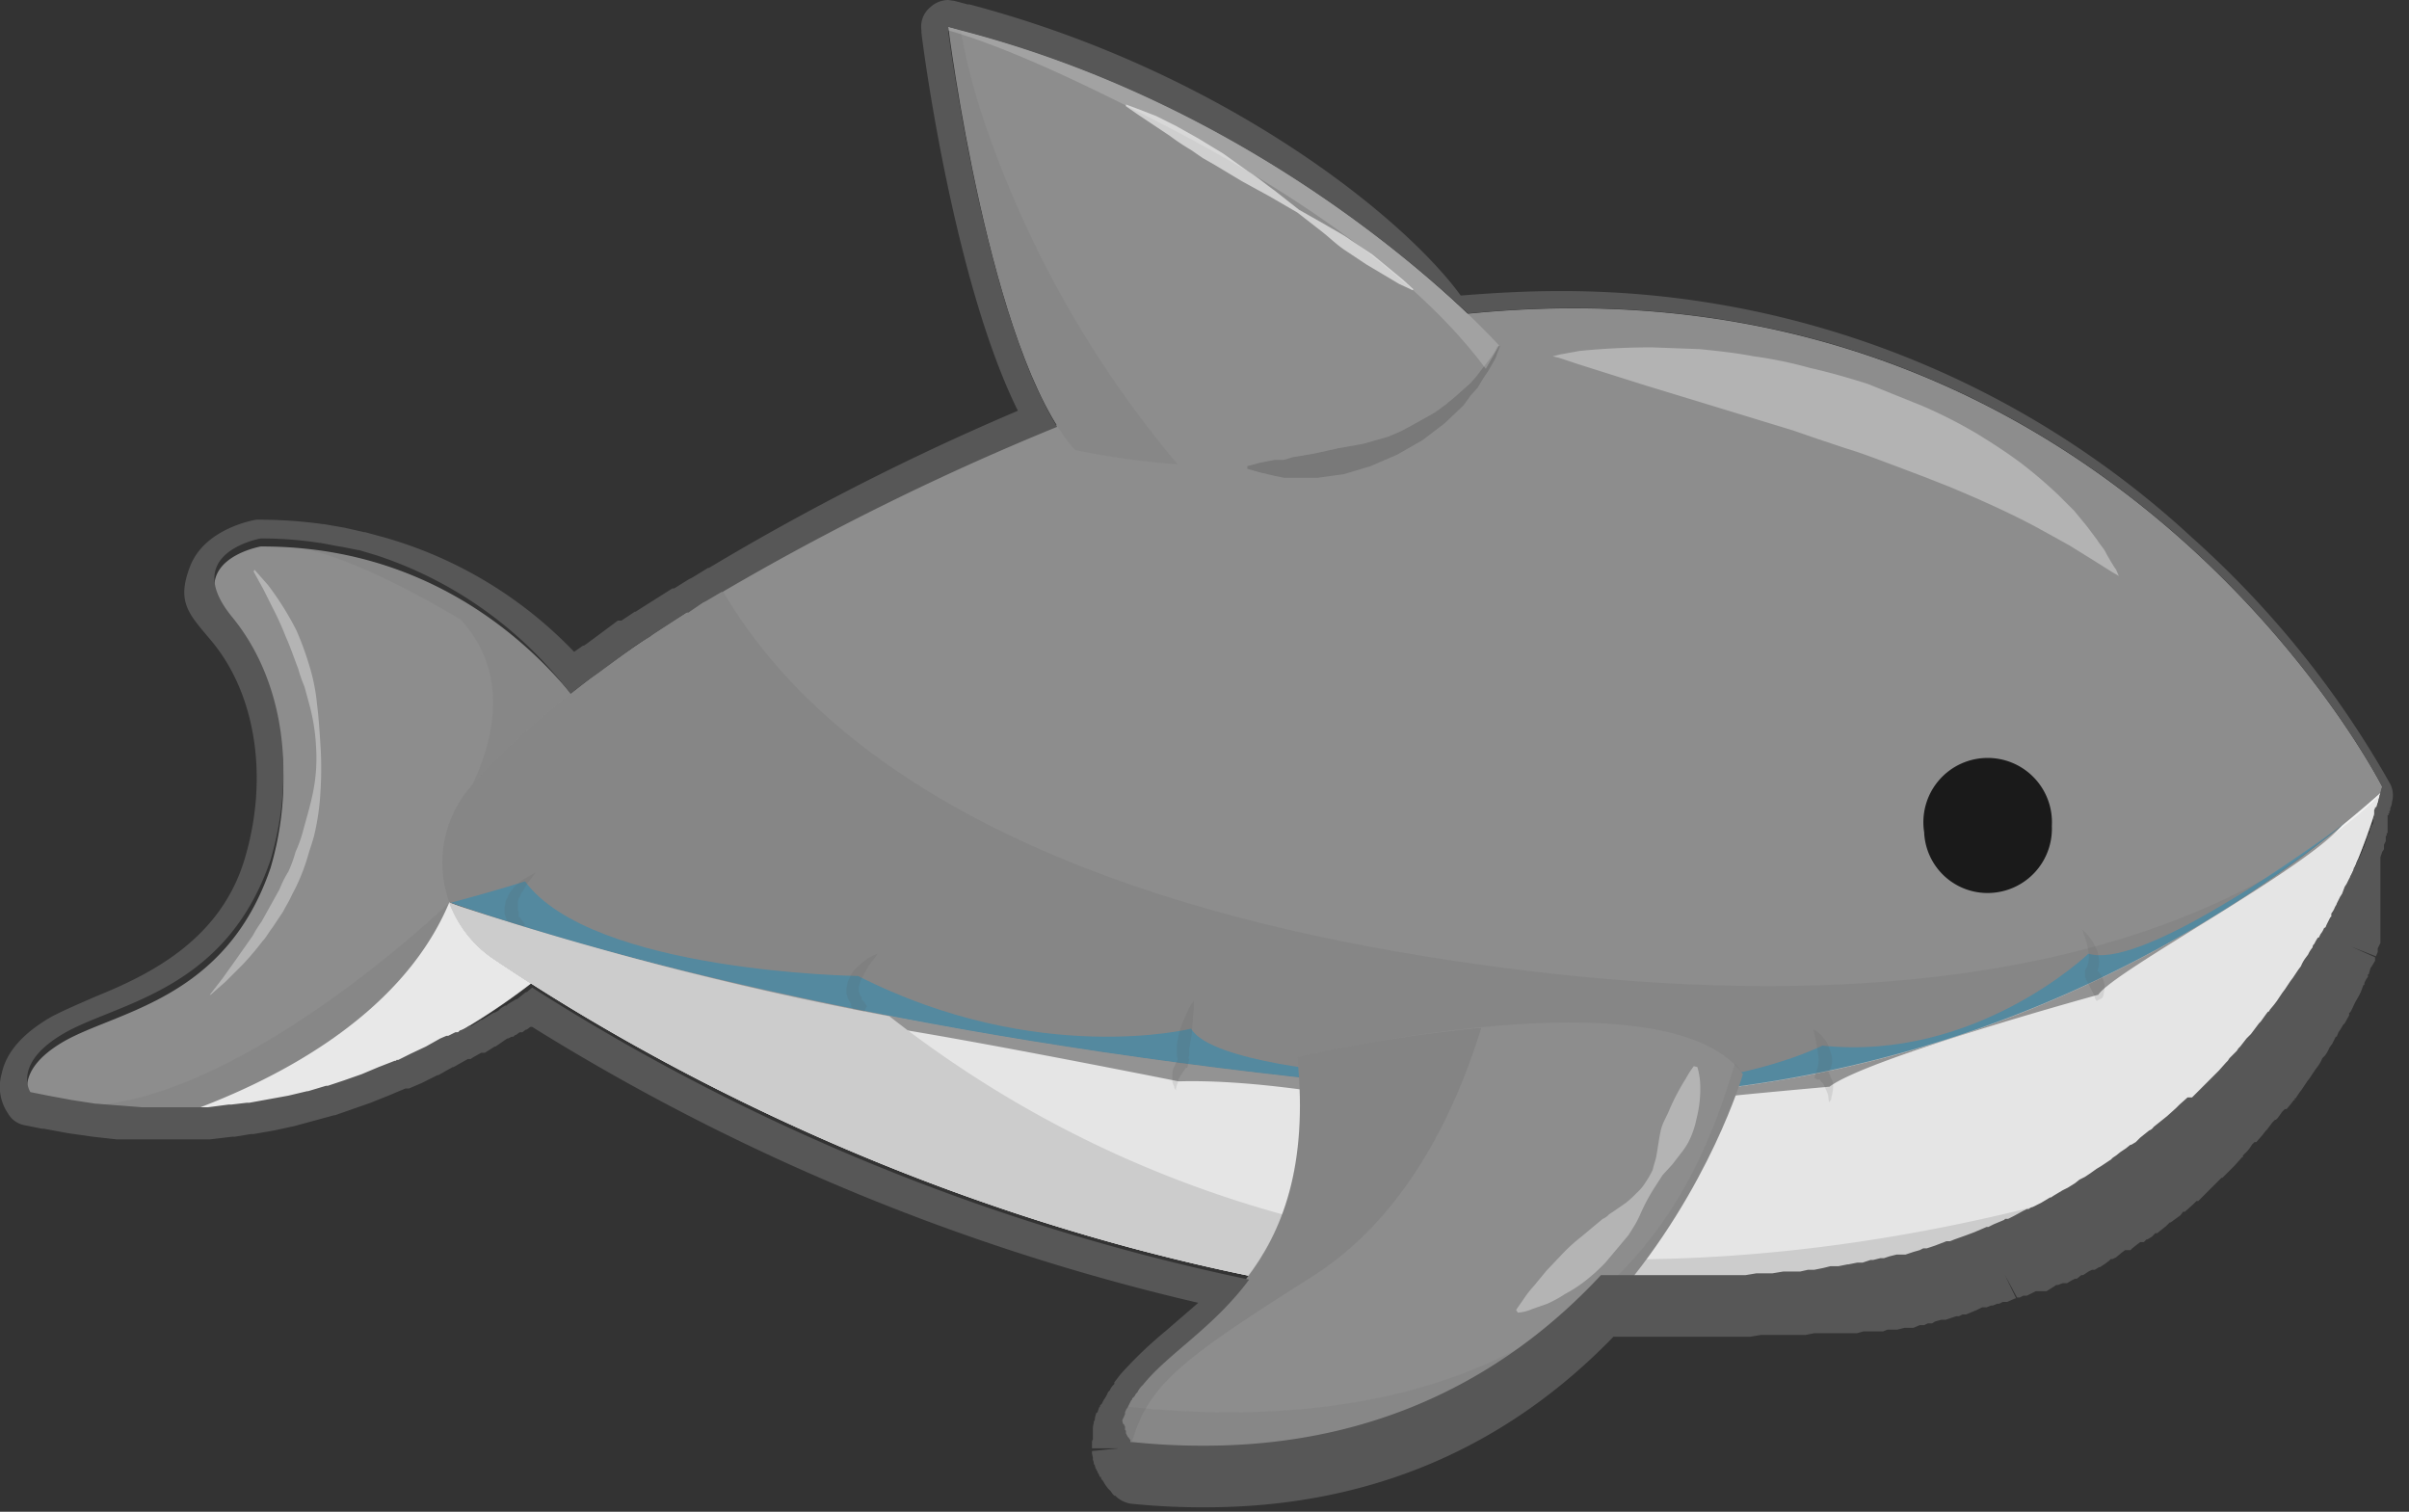 <svg xmlns="http://www.w3.org/2000/svg" viewBox="0 0 269.8 169.3"><rect x="0" y="0" width="269.8" height="169.3" fill="#333333" stroke="none"/><g style="isolation:isolate"><g id="Layer_2" data-name="Layer 2"><g id="Layer_1-2" data-name="Layer 1"><path d="M7.2,116.6c6-3.4,18.1-4.7,23.1-19.4,2.8-9.5,1.6-20-4.3-27.2s3.2-8.8,3.2-8.8c27.9-.1,39.7,23.7,39.7,23.7,1.6,11,1.2,12.7-2.2,18.7a8.9,8.9,0,0,1-3.2,3.2c-8,7.2-30.1,23.4-60.1,16.4C3.4,123.2,1.3,120,7.2,116.6Z" style="fill:#8d8d8d"/><path d="M50.3,101.1c6.1-14.5,14.7-8.9,19.3-4.3-.4,2.3-1.4,4.1-2.9,6.8a8.9,8.9,0,0,1-3.2,3.2C57,112.6,41.4,124.2,20,124.9,30,121.4,44.8,114.2,50.3,101.1Z" style="fill:#f2f2f2"/><path d="M51.6,69.4s-11.2-6.9-18-8c24.7,2.2,35.3,23.5,35.3,23.5,1.6,11,1.2,12.7-2.2,18.7a8.9,8.9,0,0,1-3.2,3.2L61,108.9,50.2,92.4S60.5,79.1,51.6,69.4Z" style="fill:#1a1a1a;opacity:0.05"/><path d="M266.8,88.1s-41-81-140.1-43.8c0,0-52,18.9-73.9,43.7a13,13,0,0,0,2.5,19.4c19,12.8,63.3,37.8,120.6,39.8C253.3,149.8,266.8,88.1,266.8,88.1Z" style="fill:#8d8d8d"/><path d="M50.3,101.1c22.5,7.8,62.8,17.2,113.4,21.3,52.4,4.3,87.6-20,102.9-33.6-1.8,6.9-18.2,60.8-90.7,58.4-57.3-2-101.6-27-120.6-39.8A13.2,13.2,0,0,1,50.3,101.1Z" style="fill:#f2f2f2"/><path d="M215.5,93.2a7.2,7.2,0,1,1,14.3-.7,7.2,7.2,0,0,1-6.9,7.5A7.1,7.1,0,0,1,215.5,93.2Z" style="fill:#1a1a1a"/><path d="M167.9,38.7S144.5,12.4,106.2,3c0,0,4.6,36.7,14.2,47.4C120.4,50.4,158.2,59.3,167.9,38.7Z" style="fill:#8d8d8d"/><g style="opacity:0.18"><path d="M168,38.7l-.5,1.4-.8,1.4-.6.9-.6,1-.8.9-.8,1.1-2.1,2-2.5,1.9-1.4.8-1.4.8-3,1.3-3,.9-2.9.4h-3.8l-1-.2-1.7-.4-1.4-.4v-.3l1.5-.4,1.6-.3h1l1-.3,2.4-.4,2.7-.6,2.8-.5,2.8-.8,1.4-.6,1.3-.7,2.5-1.4,1.1-.8,1.1-.9.9-.8.9-.8.7-.8.6-.8,1-1.3a6.4,6.4,0,0,0,.7-1.2Z" style="fill:#1a1a1a"/></g><path d="M120.4,50.4C110.8,39.7,106.2,3,106.2,3l1.4.4a69.9,69.9,0,0,0,2.7,10.4A118.7,118.7,0,0,0,131.9,52,88.8,88.8,0,0,1,120.4,50.4Z" style="fill:#1a1a1a;opacity:0.05"/><path d="M167.9,38.7l-1.5,2.6c-4.4-6-14.5-16.3-36.8-27.7-11.2-5.8-18.5-8.8-23.4-10.2V3C144.5,12.4,167.9,38.7,167.9,38.7Z" style="fill:#fff;opacity:0.19"/><g style="opacity:0.58"><path d="M158.2,32.5l-1.5-.7L153,29.6,150.6,28c-.9-.6-1.7-1.4-2.6-2.1l-2.7-2.1L142.2,22l-3.1-1.7-3-1.8-1.4-.8-1.3-.9a25,25,0,0,1-2.4-1.6l-3.6-2.4-1.3-.9v-.2l1.6.6,1.8.7,2.2,1.1,2.5,1.4,2.8,1.7,2.8,2c1,.6,1.9,1.4,2.9,2.1l2.8,2.2,3,1.7c1,.6,2,1.1,2.8,1.7l2.4,1.6,3.4,2.8,1.2,1.1Z" style="fill:#fff"/></g><path d="M50.3,101.1l15,4.6-1.8,1.1c-7.8,7-29.1,22.7-58.1,16.8C23.7,126.8,50.3,101.1,50.3,101.1Z" style="fill:#1a1a1a;opacity:0.05"/><path d="M80.9,66.1c9.1,15.7,30.6,33.6,80.6,41.3,62.6,9.7,92-5.9,105.1-18.4-2.1,7.7-18.8,60.6-90.7,58.2-57.3-2-101.6-27-120.6-39.8A13,13,0,0,1,52.8,88C59.9,80,70.2,72.5,80.9,66.1Z" style="fill:#1a1a1a;opacity:0.06"/><g style="opacity:0.34"><path d="M28.5,63.8,30,65.5a33,33,0,0,1,3.2,5.1,33.5,33.5,0,0,1,1.4,3.8,21.5,21.5,0,0,1,.9,4.4c.2,1.6.3,3.2.4,4.8s.1,3.3,0,4.9a27.4,27.4,0,0,1-.7,5c-.2.8-.5,1.6-.7,2.3a20.9,20.9,0,0,1-.8,2.3,20,20,0,0,1-1,2.1c-.3.7-.7,1.3-1,1.9l-1.2,1.8c-.4.5-.7,1.1-1.1,1.5a32.8,32.8,0,0,1-2.2,2.6l-1.9,1.9-1.7,1.5h-.1l1.4-1.8,1.5-2.1,1.9-2.7a14,14,0,0,1,1-1.6l1-1.8,1-1.8a12.4,12.4,0,0,1,1-2,14.3,14.3,0,0,0,.8-2.2,14.3,14.3,0,0,0,.8-2.2c.4-1.5.9-3.1,1.2-4.7a19.1,19.1,0,0,0,.3-4.8,22.1,22.1,0,0,0-.7-4.6l-.6-2.2a15.9,15.9,0,0,1-.7-2c-.5-1.3-.9-2.5-1.4-3.6a31.1,31.1,0,0,0-1.4-3.1l-1.1-2.2-1.1-2Z" style="fill:#fff"/></g><g style="opacity:0.5;mix-blend-mode:multiply"><path d="M163.7,122.4C113.3,118.3,73,109,50.5,101.1c5.9-1.6,8.3-2.4,8.3-2.4,7.5,10.2,37.3,10.6,37.3,10.6,20.1,10.2,37.3,5.9,37.3,5.9,2.2,3.8,18,5,18,5s20,1.7,32.4,1.3,20.3-4.4,20.3-4.4c17.2,1.8,29.8-10.3,29.8-10.3,5.5,1.7,21.4-9.3,28.7-14.6C245.7,106,212,126.4,163.7,122.4Z" style="fill:#218bb8"/></g><g style="opacity:0.13"><path d="M60,97.7l-1.1,1.5-.4.7a.5.5,0,0,0-.2.4l-.2.3c0,.1-.1.3-.1.4v.9a.4.4,0,0,1,.1.3v.5h.1l.2.3.4.5-.2.3v.4l-.2.4c0,.2-.1.5-.1.8a.8.8,0,0,0,.1.4.6.6,0,0,0,.1.4l.2.4.4.4-.5-.2h-.3a.2.2,0,0,1-.2-.2h-.3l-.2-.3c-.1-.2-.2-.3-.2-.5a2.5,2.5,0,0,1-.2-1.2c0-.2.1-.4.1-.6s.1-.2.1-.3.1-.2.1-.3l.2.8a.8.8,0,0,1-.4-.4l-.2-.2-.2-.2c0-.2-.2-.4-.2-.5l-.2-.6v-.6c0-.2.1-.4.1-.6s.1-.3.2-.5.1-.3.2-.5l.3-.4.3-.4.8-.7Z" style="fill:#575757"/></g><g style="opacity:0.13"><path d="M98.3,106.8l-1.1,1.5a4.3,4.3,0,0,1-.4.7c-.1.2-.1.3-.2.4l-.2.4c0,.1-.1.2-.1.3s-.1.3-.1.4v.6a.4.4,0,0,1,.1.3l.2.3h0v.2l.3.3.3.5-.2.3v.2h-.1c0,.2-.1.3-.1.4a3.1,3.1,0,0,0-.2.8c0,.2,0,.3.1.4s0,.3.1.4l.3.4.3.4h-.8l-.2-.2c-.1-.1-.2-.1-.2-.2l-.2-.2-.3-.6a2.5,2.5,0,0,1-.2-1.2,1.3,1.3,0,0,0,.1-.6.4.4,0,0,0,.1-.3c.1-.1.1-.1.1-.3l.2.9-.4-.4-.2-.2v-.3l-.3-.5c-.1-.2-.1-.4-.2-.6v-.6a4.3,4.3,0,0,1,.1-.5,1.4,1.4,0,0,1,.2-.6c.1-.1.1-.3.2-.4l.3-.5.4-.4.7-.6A5.6,5.6,0,0,1,98.3,106.8Z" style="fill:#575757"/></g><g style="opacity:0.13"><path d="M133.7,112.1a10.9,10.9,0,0,1-.1,1.8c0,.6-.1,1.2-.1,1.8l-.3,1.7v.8c-.1.2-.1.3,0,.4h0l-.2.9a.1.1,0,0,1-.1.1h-.1l-.2.3-.4.6a1.9,1.9,0,0,0-.3.8,1.9,1.9,0,0,0-.2.8.8.8,0,0,1-.2-.4l-.2-.5v-.9a1.7,1.7,0,0,1,.3-1,.8.8,0,0,1,.2-.4c0-.1.1-.2.1-.3s.1-.1.2-.2v.9a2.5,2.5,0,0,1-.2-.7,1.3,1.3,0,0,1-.1-.6v-1a11.6,11.6,0,0,1,.4-1.8,12.2,12.2,0,0,1,.7-1.7A5.1,5.1,0,0,1,133.7,112.1Z" style="fill:#575757"/></g><g style="opacity:0.13"><path d="M203.1,115.3a3.1,3.1,0,0,1,1.1.9,3.3,3.3,0,0,1,.7,1.3,3.3,3.3,0,0,1,.3,1.5,3.9,3.9,0,0,1-.6,1.5v-.8l.2.2v.2c.1.2.2.3.2.5a1.6,1.6,0,0,1,.3.9,3.1,3.1,0,0,1-.1,1c0,.2-.1.3-.1.5s-.1.2-.2.4-.1-.6-.2-.9l-.3-.7c-.1-.2-.2-.5-.4-.6l-.2-.3h-.3l-.3-.2.2-.7a3.3,3.3,0,0,0,.2-2C203.5,117,203.3,116.2,203.1,115.3Z" style="fill:#575757"/></g><g style="opacity:0.13"><path d="M234.8,112.1c-.1-.2-.2-.3-.2-.5l-.2-.4-.3-.6-.3-.6-.2-.3v-.2h-.1v-.8a3,3,0,0,0,.4-2.1,11.7,11.7,0,0,0-.7-2.5,6,6,0,0,1,1.6,2.2,4,4,0,0,1,.3,1.5,4.2,4.2,0,0,1-.4,1.5v-.8l.2.2.2.2.3.4a3.8,3.8,0,0,1,.3,1,3.4,3.4,0,0,1-.1,1,.8.8,0,0,1-.2.5Z" style="fill:#575757"/></g><g style="opacity:0.33"><path d="M173.9,39.9l.8-.2,2.2-.4c2-.2,4.8-.4,8.1-.4l5.4.2c1.9.2,3.9.4,6,.8a47,47,0,0,1,6.3,1.3c2.2.5,4.3,1.1,6.5,1.8l6.2,2.5a54.3,54.3,0,0,1,5.9,3c1.8,1.1,3.5,2.2,5.1,3.4a52.2,52.2,0,0,1,4.2,3.6l1.7,1.7,1.4,1.7,1.2,1.6c.3.5.7.9.9,1.3s.9,1.6,1.2,2l.3.7-.7-.4-1.9-1.2-2.9-1.8-1.8-1L228,59c-2.8-1.5-6.1-3-9.7-4.5l-2.8-1.1-2.9-1.1c-1.9-.7-3.9-1.5-5.9-2.1l-3-1-2.9-1-5.9-1.8-10.5-3.2-7.6-2.4-2.1-.7Z" style="fill:#fff"/></g><path d="M163.7,122.4c48,4,81.6-16.1,98.6-30-3.8,4.8-25.5,16.3-27.3,19,0,0-25.9,7.1-30.1,10.3,0,0-32.3,2.8-37.5,4.5,0,0-21.4-5.5-35.4-5.1,0,0-30-6-36-6.5,0,0-32.8-9-38.2-9.4a42.3,42.3,0,0,0-7.3-4.1C73,109,113.3,118.3,163.7,122.4Z" style="fill:#1a1a1a;opacity:0.4"/><path d="M175.9,147.2c-57.3-2-101.6-27-120.6-39.8a13.2,13.2,0,0,1-5-6.3,375.7,375.7,0,0,0,49.3,12.7c45.8,35.9,100.7,29,132.9,20.1C219.2,142.2,200.9,148,175.9,147.2Z" style="fill:#ccc"/><path d="M195.2,120.3s-14.8,51.1-68.3,45.6c0,0-4.5-4.6,1-11.3s19.9-11.7,17.4-36.2C145.3,118.4,186.7,108.5,195.2,120.3Z" style="fill:#8d8d8d"/><path d="M165.9,115.1c-2.9,9.4-8.4,21.2-19,27.9-16.9,10.7-19,12.7-20.9,21.6-.9-1.8-1.9-5.4,1.9-10,5.4-6.8,19.9-11.7,17.4-36.2A162.7,162.7,0,0,1,165.9,115.1Z" style="fill:#1a1a1a;opacity:0.08"/><path d="M194.3,119.1a9.4,9.4,0,0,1,.9,1.2s-14.8,51.1-68.3,45.6a7.4,7.4,0,0,1-.9-8.4c10.8,1.2,29.3,1.7,44.8-6.9S191.4,128.8,194.3,119.1Z" style="fill:#1a1a1a;opacity:0.05"/><g style="opacity:0.34"><path d="M190.1,119.5a8.1,8.1,0,0,1,.3,1.6,13.4,13.4,0,0,1-.4,4.2,10.1,10.1,0,0,1-.9,2.6,8.3,8.3,0,0,1-.8,1.2l-1,1.3-1.1,1.2-.9,1.4a21.1,21.1,0,0,0-1.6,3,10.9,10.9,0,0,1-.8,1.5l-.5.8-.5.6-2.1,2.5a20.9,20.9,0,0,1-2.2,2,15,15,0,0,1-2.3,1.5,13.6,13.6,0,0,1-2,1.1l-1.7.6a4.8,4.8,0,0,1-1.6.4l-.2-.3.2-.3.7-1a11,11,0,0,1,1.1-1.4l1.4-1.7,1.8-1.9a19.9,19.9,0,0,1,2.1-1.9l2.4-2a1.8,1.8,0,0,0,.7-.5l.6-.4,1.3-.9a13.1,13.1,0,0,0,1.2-1.1,5.3,5.3,0,0,0,1-1.2,10,10,0,0,0,.8-1.4c.1-.5.3-1,.4-1.5s.3-2,.5-2.9.7-1.6,1-2.4a25.4,25.4,0,0,1,1.8-3.4,11,11,0,0,1,.9-1.4Z" style="fill:#fff"/></g><path d="M106.2,3l1.4.4h0c28.9,7.5,49,24.4,56.8,31.7,4.1-.4,8-.6,11.9-.6,63.4,0,90.5,53.6,90.5,53.6a3.1,3.1,0,0,0-.2.7h0V89h-.1v.3c0,.1-.1.1-.1.2h0v.2h0c0,.1,0,.2-.1.2h0a.4.4,0,0,1-.1.3v.2H266a.4.4,0,0,1-.1.3v.6a.4.4,0,0,1-.1.3v.4c0,.2-.1.3-.1.4h-.1a.4.4,0,0,1-.1.3c0,.1-.1.2-.1.4s-.1.3-.2.4-.1.3-.1.4l-.2.5c0,.1-.1.2-.1.4a.8.8,0,0,0-.2.5c-.1.1-.1.2-.2.4s-.1.3-.2.4h0l-.2.3c-.1.2-.1.4-.2.5s0,.1-.1.2-.1.2-.1.3l-.3.6h0c-.1.1-.1.3-.2.4l-.3.6h0l-.2.3-.3.8-.2.3-.4.8c0,.1-.1.2-.2.4a2.5,2.5,0,0,1-.4.7v.4h-.1l-.4.8c-.1.2-.1.3-.2.4h-.1a2.5,2.5,0,0,1-.4.7l-.2.4h-.1a4.3,4.3,0,0,0-.4.7.5.5,0,0,0-.2.4,3.5,3.5,0,0,0-.5.8l-.3.4a4.1,4.1,0,0,0-.5.9l-.3.4-.6.9-.3.4-.6.9-.3.4-.4.6h0l-.2.3-.3.4-.5.6c0,.1-.1.1-.1.2h-.1l-.3.4-.5.7-.2.2-.3.4-.6.8-.2.2-.3.3-.7.9-.2.2-.2.3-.8.8-.2.3-.2.2-.8.9-.4.4-.9.9-.4.4-.9.9-.4.4H245l-.9.8-.4.4-1,.9-.5.4-1,.8a1,1,0,0,1-.5.4l-1,.8-.5.5-.5.3h-.1l-.5.4-.6.4-.5.4-.3.2c-.1.1-.2.1-.2.2l-.6.4-.6.4-.5.3h0l-.7.5-.6.4-.6.3-.5.4-.8.5-.6.3-.5.3-.5.3-.3.2h-.1l-.5.3-.5.3-1,.5h-.1l-.3.2H227l-.4.2-1.1.6-.6.3h-.3a.1.1,0,0,0-.1.1h0l-1.2.5-.6.3h-.2l-.7.3-.7.3h0l-.8.3-1.4.5h0l-.5.2H218l-1.3.5-.9.3h-.4l-.4.2-.7.2-.9.3h-1l-.8.2-.6.2h-.4l-.8.2h-.3l-.9.3H208l-1,.2h-.1l-1,.2H205l-.8.2-1,.2h-.7l-.9.2h-1.9l-1.2.2h-1.8l-1.2.2H179.3c-9.4,10.1-23.6,19.1-44.4,19.1a73.9,73.9,0,0,1-8-.4h-.3v-.3h-.1c0-.1-.1-.2-.2-.3h0l-.2-.4h0v-.3a.1.1,0,0,1-.1-.1v-.4c-.1,0-.1-.1-.1-.2h-.1c0-.1-.1-.2-.1-.4h0c-.1-.1-.1-.2-.1-.4h0a.7.7,0,0,1-.1-.5h0v-.3c0-.1-.1-.1-.1-.2V161h0v-.2h0v-.8a.7.7,0,0,0,.1-.5h.1a2.5,2.5,0,0,1,.2-.7h0c.1-.1.1-.3.2-.4v-.2c0-.1.1-.2.1-.3h0l.2-.3h0l.4-.8c.1,0,.1-.1.1-.2a1,1,0,0,0,.4-.5l.2-.2a2.4,2.4,0,0,1,.6-.8c2.8-3.5,7.9-6.4,11.9-11.8a240.7,240.7,0,0,1-80.3-32.7h0l-.6.5h-.1l-.5.4-.5.4h-.1l-.5.3-.5.3c0,.1,0,.1-.1.1h-.1l-.5.3-.3.3-.4.2h-.1l-1.3.8h-.1l-1.1.7h-.3a3.1,3.1,0,0,1-1,.5l-.2.2h-.3l-.8.4H50l-.7.3h0l-1.6.9h0l-1.7.8h0l-1.4.7h-.2c0,.1-.1.1-.2.1h0l-1.8.7h0l-1.9.8h0l-2,.7h0l-1.8.6h-.2l-2,.6h-.1l-2.1.5h0l-2.2.4h0l-2.2.4h-.3l-1.7.2h-.3l-2.3.3H15.9l-2.5-.2h-.1l-2.5-.2h-.1l-2.6-.4h0l-2.7-.5h0l-2-.4s-2.1-3.2,3.8-6.6,18.1-4.7,23.1-19.4c2.8-9.5,1.6-20-4.3-27.2s3.2-8.8,3.2-8.8h.2a42.6,42.6,0,0,1,6.4.5h.1l2.1.4h.1l2,.4h.1l2,.6h0A44.9,44.9,0,0,1,63.9,77.7h0l1.4-1.1.5-.4,1.3-.9.4-.3,3.4-2.5.4-.3,1.5-.9.4-.3,3.7-2.4h.2l1.6-1.1.4-.2,1.7-1h.1a293.7,293.7,0,0,1,37.5-18.5c-7.7-12.4-11.7-40.7-12.2-44.2h0V3.1h0M266.6,88.8h0M106.2,0a3,3,0,0,0-2,.8,2.8,2.8,0,0,0-1,2.6h0v.3c.6,4.9,4.1,28.8,10.8,42.3A282.2,282.2,0,0,0,79.4,63.6h-.1l-1.8,1.1-.4.2-1.6,1h-.2l-3.8,2.4-.3.2h-.1l-1.5,1h-.4l-3.5,2.6-.3.2h-.1l-1,.7A47.3,47.3,0,0,0,43.1,60.2l-2.2-.6h-.1l-2.2-.5h0l-2.3-.4h-.1a51.9,51.9,0,0,0-6.8-.5h-.7c-.6.1-5.8,1.1-7.4,5.2s-.1,5.4,2.4,8.4c5,6,6.4,15.4,3.7,24.4s-10.5,12.9-16.7,15.4c-1.8.8-3.5,1.5-5,2.3-3.1,1.8-5,3.9-5.5,6.3a5.3,5.3,0,0,0,.7,4.5,2.7,2.7,0,0,0,1.8,1.3l2,.4h.2l2.7.5,2.8.4,2.7.3H23.5l2.5-.3h.3l1.8-.3h.3l2.3-.4,2.3-.5,2.2-.6,2.2-.6h.1l2-.7,2-.7,2-.8,1.9-.8h.4l1.4-.6,1.8-.9h.1l1.6-.9h.1l.7-.4h0l.9-.5h.3l.3-.2.9-.5h.4l1.1-.7h.1l1.3-.9h.1l.4-.2h.2l.2-.2h.1l.4-.3h.3l.4-.3H59l.4-.3h.2a246.9,246.9,0,0,0,74.6,30.9l-3.7,3.2a45.9,45.9,0,0,0-5,4.8l-.7.9v.2h0a1.8,1.8,0,0,0-.5.7h0l-.2.2a4.1,4.1,0,0,1-.5.9h0l-.2.4h0l-.2.2h0c0,.1,0,.2-.1.2l-.2.6h-.1a2.9,2.9,0,0,0-.2.9c-.1,0-.1.1-.1.2s-.1.4-.1.6v1.1h0v.2h0a.6.6,0,0,0-.1.4v.6h3l-3,.3v.2c0,.2.1.4.1.6v.2a.9.9,0,0,1,.1.5h.1c0,.2.1.3.1.5h.1v.2h.1a.4.4,0,0,0,.1.3h0c.1.1.1.3.2.4h.1a.5.5,0,0,0,.2.4h0l.3.5h0l.3.4h0l.3.3.2.3.2.2h.1a3.1,3.1,0,0,0,1.8.9,78.1,78.1,0,0,0,8.3.4c18,0,33.4-6.4,45.7-19.1h15.3l1.2-.2h5l1-.2H208l.7-.2h2.2l.5-.2h1.1l.8-.2h1l.7-.3h.5l.4-.2h.5l.3-.2.7-.2h.5l1.2-.4h.3l.4-.2h.4l1.2-.5.6-.3h.5l.5-.2h.2l.5-.2h.2l.4-.2h.5l.9-.4h.1l-1.3-2.7,1.4,2.6h.3l.4-.2h.4l1-.5h1.2l.8-.5.3-.2h.2l.5-.2h.5l.5-.3.4-.2h.2l.5-.4h.2l.6-.4.4-.2h.3l.5-.3h.1l.6-.4.4-.3.2-.2h.2l.4-.2.6-.5.4-.3h.6l.2-.2.5-.4.4-.3h.4l.3-.3h.1l.5-.3.4-.4h.2l1-.8.4-.4h.1l1.1-.8.3-.4h.2l1-.9.3-.3h.2l.9-.9h0l.3-.3.2-.2.9-.9.3-.3h.1l.9-.9.3-.3.2-.2.8-.9h.1v-.2l.2-.2h0a3.9,3.9,0,0,0,.8-1l.3-.3h.2l.7-.8.3-.4.2-.2h0l.6-.8.3-.3h.1l.2-.2.5-.7.3-.3h.2l.5-.6.3-.4h.1v-.2h.1l.4-.6.3-.4h0l.6-.9.3-.4h0l.6-.9.3-.4a4.1,4.1,0,0,0,.5-.9l.3-.3h0a4.1,4.1,0,0,0,.5-.9l.3-.4.4-.8h.1l.2-.5a5.6,5.6,0,0,0,.5-.8h0l.2-.2h0l.5-.9h0v-.3h.1a5.9,5.9,0,0,0,.4-.8l.2-.4.4-.7.2-.4.3-.8h.1v-.2h0a2.5,2.5,0,0,1,.4-.7v-.3h.1a6.4,6.4,0,0,1,.2-.7l.2-.3h0l.3-.5v-.4l-2.7-1.2,2.8,1.1h0l.2-.5v-.4l.3-.6V96l.2-.6.2-.3v-.5l.2-.4h0v-.2h0v-.4h.1v-.3h.1v-.6h0v-.6h0v-.2h0v-.2h0v-.4h.1v-.2h.1v-.3h.1v-.3a1.7,1.7,0,0,0,.2-.7,2.8,2.8,0,0,0-.2-2,108,108,0,0,0-22.2-27.6,103.8,103.8,0,0,0-71-27.6c-3.6,0-7.2.2-10.9.5C157.2,24.3,137,8,108.6.5h-.2L106.9.1Z" style="fill:#575757"/></g></g></g></svg>